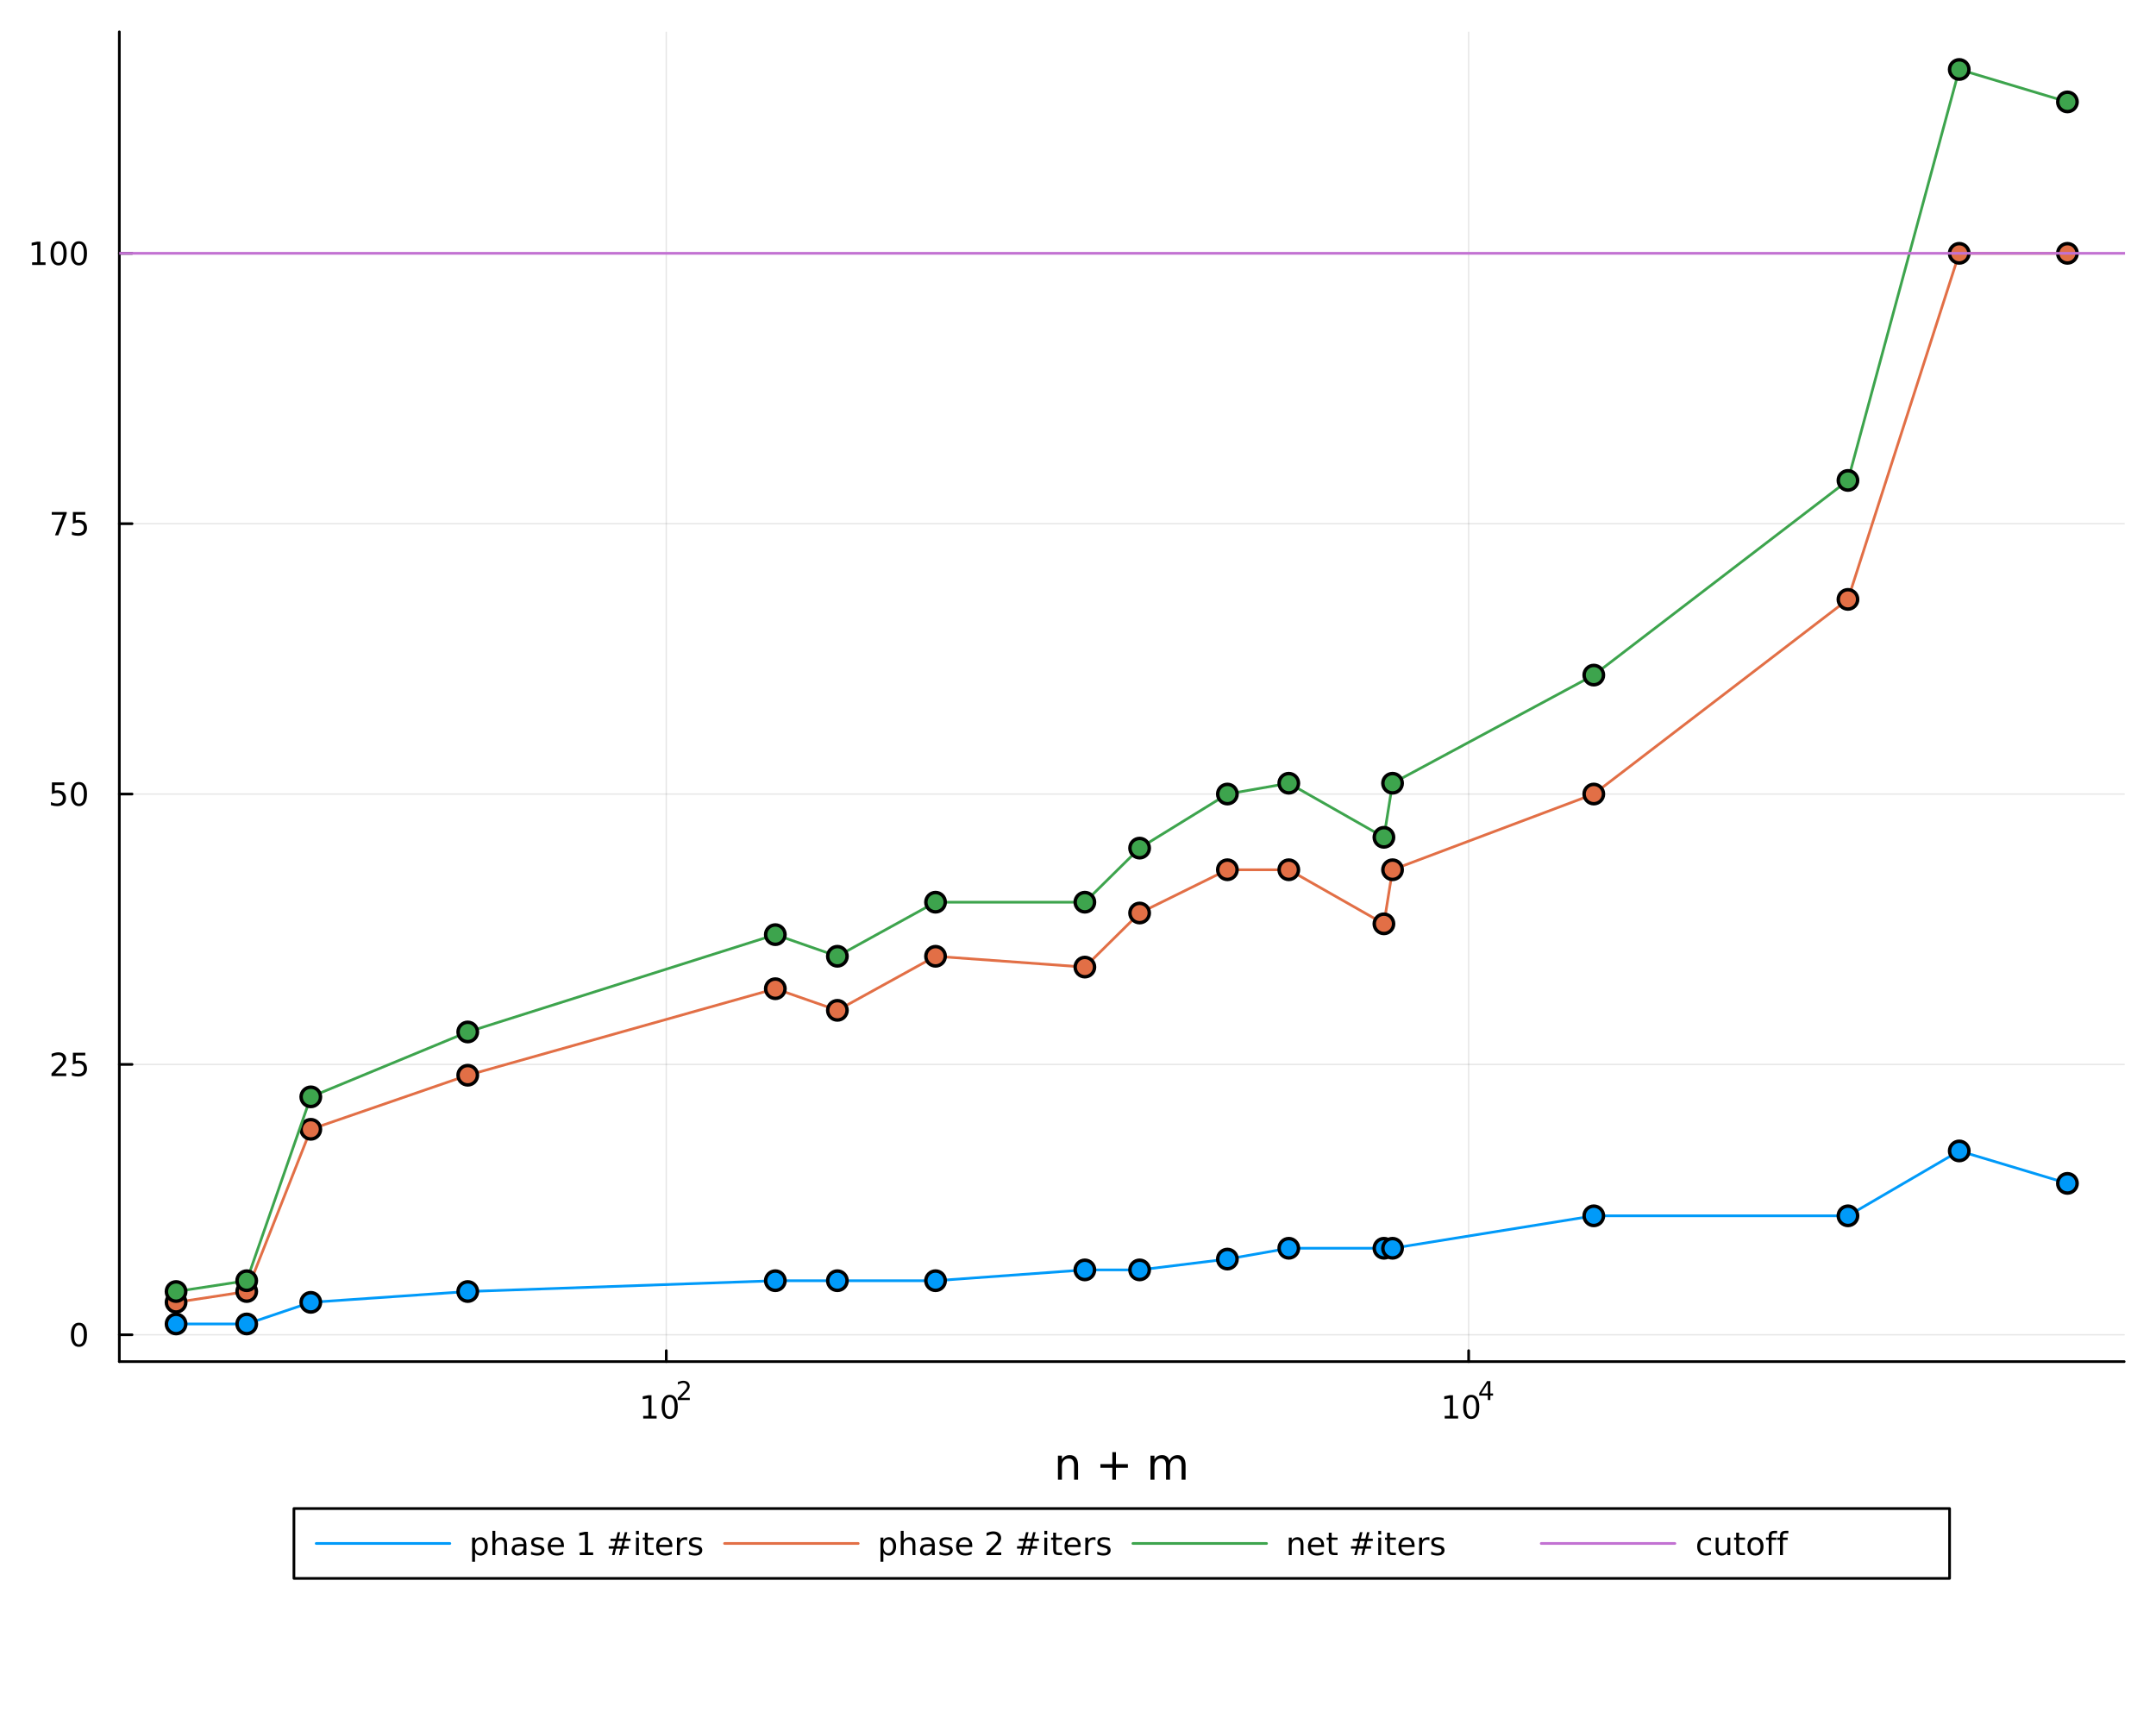 <?xml version="1.0" encoding="utf-8"?>
<svg xmlns="http://www.w3.org/2000/svg" xmlns:xlink="http://www.w3.org/1999/xlink" width="800" height="640" viewBox="0 0 3200 2560">
<rect x="0" y="0" width="3200" height="2560" fill="#333333" stroke="none"/>
<defs>
  <clipPath id="clip100">
    <rect x="0" y="0" width="3200" height="2560"/>
  </clipPath>
</defs>
<path clip-path="url(#clip100)" d="M0 2560 L3200 2560 L3200 0 L0 0  Z" fill="#ffffff" fill-rule="evenodd" fill-opacity="1"/>
<defs>
  <clipPath id="clip101">
    <rect x="640" y="0" width="2241" height="2241"/>
  </clipPath>
</defs>
<path clip-path="url(#clip100)" d="M177.121 2020.69 L3152.76 2020.69 L3152.76 47.244 L177.121 47.244  Z" fill="#ffffff" fill-rule="evenodd" fill-opacity="1"/>
<defs>
  <clipPath id="clip102">
    <rect x="177" y="47" width="2977" height="1974"/>
  </clipPath>
</defs>
<polyline clip-path="url(#clip102)" style="stroke:#000000; stroke-linecap:round; stroke-linejoin:round; stroke-width:2; stroke-opacity:0.1; fill:none" points="988.9,2020.69 988.9,47.244 "/>
<polyline clip-path="url(#clip102)" style="stroke:#000000; stroke-linecap:round; stroke-linejoin:round; stroke-width:2; stroke-opacity:0.1; fill:none" points="2179.82,2020.69 2179.82,47.244 "/>
<polyline clip-path="url(#clip100)" style="stroke:#000000; stroke-linecap:round; stroke-linejoin:round; stroke-width:4; stroke-opacity:1; fill:none" points="177.121,2020.69 3152.76,2020.69 "/>
<polyline clip-path="url(#clip100)" style="stroke:#000000; stroke-linecap:round; stroke-linejoin:round; stroke-width:4; stroke-opacity:1; fill:none" points="988.9,2020.69 988.9,2004.44 "/>
<polyline clip-path="url(#clip100)" style="stroke:#000000; stroke-linecap:round; stroke-linejoin:round; stroke-width:4; stroke-opacity:1; fill:none" points="2179.82,2020.69 2179.82,2004.44 "/>
<path clip-path="url(#clip100)" d="M954.673 2101.22 L962.312 2101.22 L962.312 2074.85 L954.002 2076.52 L954.002 2072.26 L962.266 2070.59 L966.942 2070.59 L966.942 2101.22 L974.58 2101.22 L974.58 2105.15 L954.673 2105.15 L954.673 2101.22 Z" fill="#000000" fill-rule="evenodd" fill-opacity="1" /><path clip-path="url(#clip100)" d="M994.025 2073.67 Q990.414 2073.67 988.585 2077.24 Q986.779 2080.78 986.779 2087.91 Q986.779 2095.01 988.585 2098.58 Q990.414 2102.12 994.025 2102.12 Q997.659 2102.12 999.465 2098.58 Q1001.29 2095.01 1001.29 2087.91 Q1001.29 2080.78 999.465 2077.24 Q997.659 2073.67 994.025 2073.67 M994.025 2069.97 Q999.835 2069.97 1002.89 2074.57 Q1005.97 2079.16 1005.97 2087.91 Q1005.97 2096.63 1002.89 2101.24 Q999.835 2105.82 994.025 2105.82 Q988.215 2105.82 985.136 2101.24 Q982.08 2096.63 982.08 2087.91 Q982.08 2079.16 985.136 2074.57 Q988.215 2069.97 994.025 2069.97 Z" fill="#000000" fill-rule="evenodd" fill-opacity="1" /><path clip-path="url(#clip100)" d="M1010.54 2074.55 L1023.8 2074.55 L1023.8 2077.74 L1005.97 2077.74 L1005.97 2074.55 Q1008.13 2072.31 1011.86 2068.55 Q1015.6 2064.77 1016.56 2063.67 Q1018.38 2061.62 1019.1 2060.21 Q1019.83 2058.78 1019.83 2057.41 Q1019.83 2055.17 1018.25 2053.76 Q1016.69 2052.35 1014.17 2052.35 Q1012.38 2052.35 1010.39 2052.97 Q1008.41 2053.59 1006.16 2054.85 L1006.16 2051.02 Q1008.45 2050.1 1010.45 2049.63 Q1012.44 2049.15 1014.09 2049.15 Q1018.46 2049.15 1021.05 2051.34 Q1023.65 2053.52 1023.65 2057.17 Q1023.65 2058.9 1022.99 2060.46 Q1022.35 2062 1020.64 2064.11 Q1020.17 2064.65 1017.65 2067.27 Q1015.13 2069.86 1010.54 2074.55 Z" fill="#000000" fill-rule="evenodd" fill-opacity="1" /><path clip-path="url(#clip100)" d="M2144.28 2101.22 L2151.92 2101.22 L2151.92 2074.85 L2143.61 2076.52 L2143.61 2072.26 L2151.87 2070.59 L2156.55 2070.59 L2156.55 2101.22 L2164.19 2101.22 L2164.19 2105.15 L2144.28 2105.15 L2144.28 2101.22 Z" fill="#000000" fill-rule="evenodd" fill-opacity="1" /><path clip-path="url(#clip100)" d="M2183.63 2073.67 Q2180.02 2073.67 2178.19 2077.24 Q2176.38 2080.78 2176.38 2087.91 Q2176.38 2095.01 2178.19 2098.58 Q2180.02 2102.12 2183.63 2102.12 Q2187.26 2102.12 2189.07 2098.58 Q2190.9 2095.01 2190.9 2087.91 Q2190.9 2080.78 2189.07 2077.24 Q2187.26 2073.67 2183.63 2073.67 M2183.63 2069.97 Q2189.44 2069.97 2192.5 2074.57 Q2195.57 2079.16 2195.57 2087.91 Q2195.57 2096.63 2192.5 2101.24 Q2189.44 2105.82 2183.63 2105.82 Q2177.82 2105.82 2174.74 2101.24 Q2171.69 2096.63 2171.69 2087.91 Q2171.69 2079.16 2174.74 2074.57 Q2177.82 2069.97 2183.63 2069.97 Z" fill="#000000" fill-rule="evenodd" fill-opacity="1" /><path clip-path="url(#clip100)" d="M2208.25 2052.97 L2198.66 2067.96 L2208.25 2067.96 L2208.25 2052.97 M2207.25 2049.66 L2212.03 2049.66 L2212.03 2067.96 L2216.04 2067.96 L2216.04 2071.12 L2212.03 2071.12 L2212.03 2077.74 L2208.25 2077.74 L2208.25 2071.12 L2195.57 2071.12 L2195.57 2067.45 L2207.25 2049.66 Z" fill="#000000" fill-rule="evenodd" fill-opacity="1" /><path clip-path="url(#clip100)" d="M1600.09 2174.47 L1600.09 2195.98 L1594.23 2195.98 L1594.23 2174.66 Q1594.23 2169.6 1592.26 2167.08 Q1590.28 2164.57 1586.34 2164.57 Q1581.6 2164.57 1578.86 2167.59 Q1576.12 2170.61 1576.12 2175.83 L1576.12 2195.98 L1570.23 2195.98 L1570.23 2160.33 L1576.12 2160.33 L1576.12 2165.87 Q1578.22 2162.66 1581.05 2161.07 Q1583.92 2159.47 1587.64 2159.47 Q1593.79 2159.47 1596.94 2163.29 Q1600.09 2167.08 1600.09 2174.47 Z" fill="#000000" fill-rule="evenodd" fill-opacity="1" /><path clip-path="url(#clip100)" d="M1656.33 2155.11 L1656.33 2172.84 L1674.06 2172.84 L1674.06 2178.25 L1656.33 2178.25 L1656.33 2195.98 L1650.98 2195.98 L1650.98 2178.25 L1633.25 2178.25 L1633.25 2172.84 L1650.98 2172.84 L1650.98 2155.11 L1656.33 2155.11 Z" fill="#000000" fill-rule="evenodd" fill-opacity="1" /><path clip-path="url(#clip100)" d="M1735.58 2167.18 Q1737.78 2163.23 1740.83 2161.35 Q1743.89 2159.47 1748.03 2159.47 Q1753.6 2159.47 1756.62 2163.39 Q1759.64 2167.27 1759.64 2174.47 L1759.64 2195.98 L1753.76 2195.98 L1753.76 2174.66 Q1753.76 2169.53 1751.94 2167.05 Q1750.13 2164.57 1746.4 2164.57 Q1741.85 2164.57 1739.21 2167.59 Q1736.57 2170.61 1736.57 2175.83 L1736.57 2195.98 L1730.68 2195.98 L1730.68 2174.66 Q1730.68 2169.5 1728.87 2167.05 Q1727.05 2164.57 1723.26 2164.57 Q1718.78 2164.57 1716.13 2167.62 Q1713.49 2170.65 1713.49 2175.83 L1713.49 2195.98 L1707.6 2195.98 L1707.6 2160.33 L1713.49 2160.33 L1713.49 2165.87 Q1715.5 2162.59 1718.3 2161.03 Q1721.1 2159.47 1724.95 2159.47 Q1728.83 2159.47 1731.54 2161.45 Q1734.28 2163.42 1735.58 2167.18 Z" fill="#000000" fill-rule="evenodd" fill-opacity="1" /><polyline clip-path="url(#clip102)" style="stroke:#000000; stroke-linecap:round; stroke-linejoin:round; stroke-width:2; stroke-opacity:0.1; fill:none" points="177.121,1980.89 3152.76,1980.89 "/>
<polyline clip-path="url(#clip102)" style="stroke:#000000; stroke-linecap:round; stroke-linejoin:round; stroke-width:2; stroke-opacity:0.1; fill:none" points="177.121,1579.65 3152.76,1579.65 "/>
<polyline clip-path="url(#clip102)" style="stroke:#000000; stroke-linecap:round; stroke-linejoin:round; stroke-width:2; stroke-opacity:0.1; fill:none" points="177.121,1178.41 3152.76,1178.41 "/>
<polyline clip-path="url(#clip102)" style="stroke:#000000; stroke-linecap:round; stroke-linejoin:round; stroke-width:2; stroke-opacity:0.1; fill:none" points="177.121,777.176 3152.76,777.176 "/>
<polyline clip-path="url(#clip102)" style="stroke:#000000; stroke-linecap:round; stroke-linejoin:round; stroke-width:2; stroke-opacity:0.1; fill:none" points="177.121,375.938 3152.76,375.938 "/>
<polyline clip-path="url(#clip100)" style="stroke:#000000; stroke-linecap:round; stroke-linejoin:round; stroke-width:4; stroke-opacity:1; fill:none" points="177.121,2020.69 177.121,47.244 "/>
<polyline clip-path="url(#clip100)" style="stroke:#000000; stroke-linecap:round; stroke-linejoin:round; stroke-width:4; stroke-opacity:1; fill:none" points="177.121,1980.89 196.019,1980.89 "/>
<polyline clip-path="url(#clip100)" style="stroke:#000000; stroke-linecap:round; stroke-linejoin:round; stroke-width:4; stroke-opacity:1; fill:none" points="177.121,1579.65 196.019,1579.65 "/>
<polyline clip-path="url(#clip100)" style="stroke:#000000; stroke-linecap:round; stroke-linejoin:round; stroke-width:4; stroke-opacity:1; fill:none" points="177.121,1178.41 196.019,1178.41 "/>
<polyline clip-path="url(#clip100)" style="stroke:#000000; stroke-linecap:round; stroke-linejoin:round; stroke-width:4; stroke-opacity:1; fill:none" points="177.121,777.176 196.019,777.176 "/>
<polyline clip-path="url(#clip100)" style="stroke:#000000; stroke-linecap:round; stroke-linejoin:round; stroke-width:4; stroke-opacity:1; fill:none" points="177.121,375.938 196.019,375.938 "/>
<path clip-path="url(#clip100)" d="M117.177 1966.69 Q113.566 1966.69 111.737 1970.25 Q109.932 1973.8 109.932 1980.93 Q109.932 1988.03 111.737 1991.6 Q113.566 1995.14 117.177 1995.14 Q120.811 1995.14 122.617 1991.6 Q124.445 1988.03 124.445 1980.93 Q124.445 1973.8 122.617 1970.25 Q120.811 1966.69 117.177 1966.69 M117.177 1962.99 Q122.987 1962.99 126.043 1967.59 Q129.121 1972.18 129.121 1980.93 Q129.121 1989.65 126.043 1994.26 Q122.987 1998.84 117.177 1998.84 Q111.367 1998.84 108.288 1994.26 Q105.233 1989.65 105.233 1980.93 Q105.233 1972.18 108.288 1967.59 Q111.367 1962.99 117.177 1962.99 Z" fill="#000000" fill-rule="evenodd" fill-opacity="1" /><path clip-path="url(#clip100)" d="M82.038 1593 L98.358 1593 L98.358 1596.93 L76.413 1596.93 L76.413 1593 Q79.075 1590.24 83.659 1585.61 Q88.265 1580.96 89.446 1579.62 Q91.691 1577.09 92.571 1575.36 Q93.473 1573.6 93.473 1571.91 Q93.473 1569.15 91.529 1567.42 Q89.608 1565.68 86.506 1565.68 Q84.307 1565.68 81.853 1566.45 Q79.422 1567.21 76.645 1568.76 L76.645 1564.04 Q79.469 1562.9 81.922 1562.33 Q84.376 1561.75 86.413 1561.75 Q91.784 1561.75 94.978 1564.43 Q98.172 1567.12 98.172 1571.61 Q98.172 1573.74 97.362 1575.66 Q96.575 1577.56 94.469 1580.15 Q93.89 1580.82 90.788 1584.04 Q87.686 1587.23 82.038 1593 Z" fill="#000000" fill-rule="evenodd" fill-opacity="1" /><path clip-path="url(#clip100)" d="M108.219 1562.37 L126.575 1562.37 L126.575 1566.31 L112.501 1566.31 L112.501 1574.78 Q113.52 1574.43 114.538 1574.27 Q115.557 1574.09 116.575 1574.09 Q122.362 1574.09 125.742 1577.26 Q129.121 1580.43 129.121 1585.84 Q129.121 1591.42 125.649 1594.52 Q122.177 1597.6 115.857 1597.6 Q113.682 1597.6 111.413 1597.23 Q109.168 1596.86 106.76 1596.12 L106.76 1591.42 Q108.844 1592.56 111.066 1593.11 Q113.288 1593.67 115.765 1593.67 Q119.77 1593.67 122.107 1591.56 Q124.445 1589.46 124.445 1585.84 Q124.445 1582.23 122.107 1580.13 Q119.77 1578.02 115.765 1578.02 Q113.89 1578.02 112.015 1578.44 Q110.163 1578.85 108.219 1579.73 L108.219 1562.37 Z" fill="#000000" fill-rule="evenodd" fill-opacity="1" /><path clip-path="url(#clip100)" d="M77.061 1161.13 L95.418 1161.13 L95.418 1165.07 L81.344 1165.07 L81.344 1173.54 Q82.362 1173.19 83.381 1173.03 Q84.399 1172.85 85.418 1172.85 Q91.205 1172.85 94.585 1176.02 Q97.964 1179.19 97.964 1184.61 Q97.964 1190.19 94.492 1193.29 Q91.02 1196.37 84.7 1196.37 Q82.524 1196.37 80.256 1196 Q78.01 1195.62 75.603 1194.88 L75.603 1190.19 Q77.686 1191.32 79.909 1191.87 Q82.131 1192.43 84.608 1192.43 Q88.612 1192.43 90.95 1190.32 Q93.288 1188.22 93.288 1184.61 Q93.288 1181 90.95 1178.89 Q88.612 1176.78 84.608 1176.78 Q82.733 1176.78 80.858 1177.2 Q79.006 1177.62 77.061 1178.5 L77.061 1161.13 Z" fill="#000000" fill-rule="evenodd" fill-opacity="1" /><path clip-path="url(#clip100)" d="M117.177 1164.21 Q113.566 1164.21 111.737 1167.78 Q109.932 1171.32 109.932 1178.45 Q109.932 1185.56 111.737 1189.12 Q113.566 1192.66 117.177 1192.66 Q120.811 1192.66 122.617 1189.12 Q124.445 1185.56 124.445 1178.45 Q124.445 1171.32 122.617 1167.78 Q120.811 1164.21 117.177 1164.21 M117.177 1160.51 Q122.987 1160.51 126.043 1165.12 Q129.121 1169.7 129.121 1178.45 Q129.121 1187.18 126.043 1191.78 Q122.987 1196.37 117.177 1196.37 Q111.367 1196.37 108.288 1191.78 Q105.233 1187.18 105.233 1178.45 Q105.233 1169.7 108.288 1165.12 Q111.367 1160.51 117.177 1160.51 Z" fill="#000000" fill-rule="evenodd" fill-opacity="1" /><path clip-path="url(#clip100)" d="M76.83 759.896 L99.052 759.896 L99.052 761.887 L86.506 794.456 L81.622 794.456 L93.427 763.831 L76.83 763.831 L76.83 759.896 Z" fill="#000000" fill-rule="evenodd" fill-opacity="1" /><path clip-path="url(#clip100)" d="M108.219 759.896 L126.575 759.896 L126.575 763.831 L112.501 763.831 L112.501 772.304 Q113.52 771.956 114.538 771.794 Q115.557 771.609 116.575 771.609 Q122.362 771.609 125.742 774.78 Q129.121 777.952 129.121 783.368 Q129.121 788.947 125.649 792.049 Q122.177 795.128 115.857 795.128 Q113.682 795.128 111.413 794.757 Q109.168 794.387 106.76 793.646 L106.76 788.947 Q108.844 790.081 111.066 790.637 Q113.288 791.192 115.765 791.192 Q119.77 791.192 122.107 789.086 Q124.445 786.98 124.445 783.368 Q124.445 779.757 122.107 777.651 Q119.77 775.544 115.765 775.544 Q113.89 775.544 112.015 775.961 Q110.163 776.378 108.219 777.257 L108.219 759.896 Z" fill="#000000" fill-rule="evenodd" fill-opacity="1" /><path clip-path="url(#clip100)" d="M47.663 389.283 L55.302 389.283 L55.302 362.918 L46.992 364.584 L46.992 360.325 L55.256 358.658 L59.932 358.658 L59.932 389.283 L67.571 389.283 L67.571 393.218 L47.663 393.218 L47.663 389.283 Z" fill="#000000" fill-rule="evenodd" fill-opacity="1" /><path clip-path="url(#clip100)" d="M87.015 361.737 Q83.404 361.737 81.575 365.302 Q79.77 368.843 79.77 375.973 Q79.77 383.079 81.575 386.644 Q83.404 390.186 87.015 390.186 Q90.649 390.186 92.455 386.644 Q94.284 383.079 94.284 375.973 Q94.284 368.843 92.455 365.302 Q90.649 361.737 87.015 361.737 M87.015 358.033 Q92.825 358.033 95.881 362.64 Q98.959 367.223 98.959 375.973 Q98.959 384.7 95.881 389.306 Q92.825 393.89 87.015 393.89 Q81.205 393.89 78.126 389.306 Q75.071 384.7 75.071 375.973 Q75.071 367.223 78.126 362.64 Q81.205 358.033 87.015 358.033 Z" fill="#000000" fill-rule="evenodd" fill-opacity="1" /><path clip-path="url(#clip100)" d="M117.177 361.737 Q113.566 361.737 111.737 365.302 Q109.932 368.843 109.932 375.973 Q109.932 383.079 111.737 386.644 Q113.566 390.186 117.177 390.186 Q120.811 390.186 122.617 386.644 Q124.445 383.079 124.445 375.973 Q124.445 368.843 122.617 365.302 Q120.811 361.737 117.177 361.737 M117.177 358.033 Q122.987 358.033 126.043 362.64 Q129.121 367.223 129.121 375.973 Q129.121 384.7 126.043 389.306 Q122.987 393.89 117.177 393.89 Q111.367 393.89 108.288 389.306 Q105.233 384.7 105.233 375.973 Q105.233 367.223 108.288 362.64 Q111.367 358.033 117.177 358.033 Z" fill="#000000" fill-rule="evenodd" fill-opacity="1" /><polyline clip-path="url(#clip102)" style="stroke:#009af9; stroke-linecap:round; stroke-linejoin:round; stroke-width:4; stroke-opacity:1; fill:none" points="261.337,1964.84 366.193,1964.84 461.288,1932.74 694.237,1916.69 1150.77,1900.64 1242.87,1900.64 1388.56,1900.64 1610.18,1884.59 1691.45,1884.59 1821.73,1868.54 1912.87,1852.49 2054.06,1852.49 2066.86,1852.49 2365.56,1804.35 2742.79,1804.35 2907.97,1708.05 3068.54,1756.2 "/>
<circle clip-path="url(#clip102)" cx="261.337" cy="1964.84" r="14.4" fill="#009af9" fill-rule="evenodd" fill-opacity="1" stroke="#000000" stroke-opacity="1" stroke-width="5.12"/>
<circle clip-path="url(#clip102)" cx="366.193" cy="1964.84" r="14.4" fill="#009af9" fill-rule="evenodd" fill-opacity="1" stroke="#000000" stroke-opacity="1" stroke-width="5.12"/>
<circle clip-path="url(#clip102)" cx="461.288" cy="1932.74" r="14.4" fill="#009af9" fill-rule="evenodd" fill-opacity="1" stroke="#000000" stroke-opacity="1" stroke-width="5.12"/>
<circle clip-path="url(#clip102)" cx="694.237" cy="1916.69" r="14.4" fill="#009af9" fill-rule="evenodd" fill-opacity="1" stroke="#000000" stroke-opacity="1" stroke-width="5.12"/>
<circle clip-path="url(#clip102)" cx="1150.77" cy="1900.64" r="14.4" fill="#009af9" fill-rule="evenodd" fill-opacity="1" stroke="#000000" stroke-opacity="1" stroke-width="5.12"/>
<circle clip-path="url(#clip102)" cx="1242.87" cy="1900.64" r="14.4" fill="#009af9" fill-rule="evenodd" fill-opacity="1" stroke="#000000" stroke-opacity="1" stroke-width="5.12"/>
<circle clip-path="url(#clip102)" cx="1388.56" cy="1900.64" r="14.4" fill="#009af9" fill-rule="evenodd" fill-opacity="1" stroke="#000000" stroke-opacity="1" stroke-width="5.12"/>
<circle clip-path="url(#clip102)" cx="1610.18" cy="1884.59" r="14.4" fill="#009af9" fill-rule="evenodd" fill-opacity="1" stroke="#000000" stroke-opacity="1" stroke-width="5.12"/>
<circle clip-path="url(#clip102)" cx="1691.45" cy="1884.59" r="14.4" fill="#009af9" fill-rule="evenodd" fill-opacity="1" stroke="#000000" stroke-opacity="1" stroke-width="5.12"/>
<circle clip-path="url(#clip102)" cx="1821.73" cy="1868.54" r="14.4" fill="#009af9" fill-rule="evenodd" fill-opacity="1" stroke="#000000" stroke-opacity="1" stroke-width="5.12"/>
<circle clip-path="url(#clip102)" cx="1912.87" cy="1852.49" r="14.4" fill="#009af9" fill-rule="evenodd" fill-opacity="1" stroke="#000000" stroke-opacity="1" stroke-width="5.12"/>
<circle clip-path="url(#clip102)" cx="2054.06" cy="1852.49" r="14.4" fill="#009af9" fill-rule="evenodd" fill-opacity="1" stroke="#000000" stroke-opacity="1" stroke-width="5.12"/>
<circle clip-path="url(#clip102)" cx="2066.86" cy="1852.49" r="14.4" fill="#009af9" fill-rule="evenodd" fill-opacity="1" stroke="#000000" stroke-opacity="1" stroke-width="5.12"/>
<circle clip-path="url(#clip102)" cx="2365.56" cy="1804.35" r="14.4" fill="#009af9" fill-rule="evenodd" fill-opacity="1" stroke="#000000" stroke-opacity="1" stroke-width="5.12"/>
<circle clip-path="url(#clip102)" cx="2742.79" cy="1804.35" r="14.4" fill="#009af9" fill-rule="evenodd" fill-opacity="1" stroke="#000000" stroke-opacity="1" stroke-width="5.12"/>
<circle clip-path="url(#clip102)" cx="2907.97" cy="1708.05" r="14.4" fill="#009af9" fill-rule="evenodd" fill-opacity="1" stroke="#000000" stroke-opacity="1" stroke-width="5.12"/>
<circle clip-path="url(#clip102)" cx="3068.54" cy="1756.2" r="14.4" fill="#009af9" fill-rule="evenodd" fill-opacity="1" stroke="#000000" stroke-opacity="1" stroke-width="5.12"/>
<polyline clip-path="url(#clip102)" style="stroke:#e26f46; stroke-linecap:round; stroke-linejoin:round; stroke-width:4; stroke-opacity:1; fill:none" points="261.337,1932.74 366.193,1916.69 461.288,1675.95 694.237,1595.7 1150.77,1467.31 1242.87,1499.4 1388.56,1419.16 1610.18,1435.21 1691.45,1354.96 1821.73,1290.76 1912.87,1290.76 2054.06,1371.01 2066.86,1290.76 2365.56,1178.41 2742.79,889.523 2907.97,375.938 3068.54,375.938 "/>
<circle clip-path="url(#clip102)" cx="261.337" cy="1932.74" r="14.4" fill="#e26f46" fill-rule="evenodd" fill-opacity="1" stroke="#000000" stroke-opacity="1" stroke-width="5.12"/>
<circle clip-path="url(#clip102)" cx="366.193" cy="1916.69" r="14.4" fill="#e26f46" fill-rule="evenodd" fill-opacity="1" stroke="#000000" stroke-opacity="1" stroke-width="5.12"/>
<circle clip-path="url(#clip102)" cx="461.288" cy="1675.95" r="14.4" fill="#e26f46" fill-rule="evenodd" fill-opacity="1" stroke="#000000" stroke-opacity="1" stroke-width="5.12"/>
<circle clip-path="url(#clip102)" cx="694.237" cy="1595.7" r="14.4" fill="#e26f46" fill-rule="evenodd" fill-opacity="1" stroke="#000000" stroke-opacity="1" stroke-width="5.12"/>
<circle clip-path="url(#clip102)" cx="1150.77" cy="1467.31" r="14.4" fill="#e26f46" fill-rule="evenodd" fill-opacity="1" stroke="#000000" stroke-opacity="1" stroke-width="5.12"/>
<circle clip-path="url(#clip102)" cx="1242.87" cy="1499.4" r="14.4" fill="#e26f46" fill-rule="evenodd" fill-opacity="1" stroke="#000000" stroke-opacity="1" stroke-width="5.12"/>
<circle clip-path="url(#clip102)" cx="1388.56" cy="1419.16" r="14.4" fill="#e26f46" fill-rule="evenodd" fill-opacity="1" stroke="#000000" stroke-opacity="1" stroke-width="5.12"/>
<circle clip-path="url(#clip102)" cx="1610.18" cy="1435.21" r="14.4" fill="#e26f46" fill-rule="evenodd" fill-opacity="1" stroke="#000000" stroke-opacity="1" stroke-width="5.12"/>
<circle clip-path="url(#clip102)" cx="1691.45" cy="1354.96" r="14.4" fill="#e26f46" fill-rule="evenodd" fill-opacity="1" stroke="#000000" stroke-opacity="1" stroke-width="5.12"/>
<circle clip-path="url(#clip102)" cx="1821.73" cy="1290.76" r="14.4" fill="#e26f46" fill-rule="evenodd" fill-opacity="1" stroke="#000000" stroke-opacity="1" stroke-width="5.12"/>
<circle clip-path="url(#clip102)" cx="1912.87" cy="1290.76" r="14.4" fill="#e26f46" fill-rule="evenodd" fill-opacity="1" stroke="#000000" stroke-opacity="1" stroke-width="5.12"/>
<circle clip-path="url(#clip102)" cx="2054.06" cy="1371.01" r="14.4" fill="#e26f46" fill-rule="evenodd" fill-opacity="1" stroke="#000000" stroke-opacity="1" stroke-width="5.12"/>
<circle clip-path="url(#clip102)" cx="2066.86" cy="1290.76" r="14.4" fill="#e26f46" fill-rule="evenodd" fill-opacity="1" stroke="#000000" stroke-opacity="1" stroke-width="5.12"/>
<circle clip-path="url(#clip102)" cx="2365.56" cy="1178.41" r="14.4" fill="#e26f46" fill-rule="evenodd" fill-opacity="1" stroke="#000000" stroke-opacity="1" stroke-width="5.12"/>
<circle clip-path="url(#clip102)" cx="2742.79" cy="889.523" r="14.4" fill="#e26f46" fill-rule="evenodd" fill-opacity="1" stroke="#000000" stroke-opacity="1" stroke-width="5.12"/>
<circle clip-path="url(#clip102)" cx="2907.97" cy="375.938" r="14.4" fill="#e26f46" fill-rule="evenodd" fill-opacity="1" stroke="#000000" stroke-opacity="1" stroke-width="5.12"/>
<circle clip-path="url(#clip102)" cx="3068.54" cy="375.938" r="14.4" fill="#e26f46" fill-rule="evenodd" fill-opacity="1" stroke="#000000" stroke-opacity="1" stroke-width="5.12"/>
<polyline clip-path="url(#clip102)" style="stroke:#3da44d; stroke-linecap:round; stroke-linejoin:round; stroke-width:4; stroke-opacity:1; fill:none" points="261.337,1916.69 366.193,1900.64 461.288,1627.8 694.237,1531.5 1150.77,1387.06 1242.87,1419.16 1388.56,1338.91 1610.18,1338.91 1691.45,1258.66 1821.73,1178.41 1912.87,1162.36 2054.06,1242.61 2066.86,1162.36 2365.56,1001.87 2742.79,712.978 2907.97,103.096 3068.54,151.245 "/>
<circle clip-path="url(#clip102)" cx="261.337" cy="1916.69" r="14.4" fill="#3da44d" fill-rule="evenodd" fill-opacity="1" stroke="#000000" stroke-opacity="1" stroke-width="5.12"/>
<circle clip-path="url(#clip102)" cx="366.193" cy="1900.64" r="14.4" fill="#3da44d" fill-rule="evenodd" fill-opacity="1" stroke="#000000" stroke-opacity="1" stroke-width="5.12"/>
<circle clip-path="url(#clip102)" cx="461.288" cy="1627.8" r="14.4" fill="#3da44d" fill-rule="evenodd" fill-opacity="1" stroke="#000000" stroke-opacity="1" stroke-width="5.12"/>
<circle clip-path="url(#clip102)" cx="694.237" cy="1531.5" r="14.4" fill="#3da44d" fill-rule="evenodd" fill-opacity="1" stroke="#000000" stroke-opacity="1" stroke-width="5.12"/>
<circle clip-path="url(#clip102)" cx="1150.77" cy="1387.06" r="14.4" fill="#3da44d" fill-rule="evenodd" fill-opacity="1" stroke="#000000" stroke-opacity="1" stroke-width="5.12"/>
<circle clip-path="url(#clip102)" cx="1242.87" cy="1419.16" r="14.4" fill="#3da44d" fill-rule="evenodd" fill-opacity="1" stroke="#000000" stroke-opacity="1" stroke-width="5.12"/>
<circle clip-path="url(#clip102)" cx="1388.56" cy="1338.91" r="14.4" fill="#3da44d" fill-rule="evenodd" fill-opacity="1" stroke="#000000" stroke-opacity="1" stroke-width="5.12"/>
<circle clip-path="url(#clip102)" cx="1610.18" cy="1338.91" r="14.4" fill="#3da44d" fill-rule="evenodd" fill-opacity="1" stroke="#000000" stroke-opacity="1" stroke-width="5.12"/>
<circle clip-path="url(#clip102)" cx="1691.45" cy="1258.66" r="14.4" fill="#3da44d" fill-rule="evenodd" fill-opacity="1" stroke="#000000" stroke-opacity="1" stroke-width="5.12"/>
<circle clip-path="url(#clip102)" cx="1821.73" cy="1178.41" r="14.4" fill="#3da44d" fill-rule="evenodd" fill-opacity="1" stroke="#000000" stroke-opacity="1" stroke-width="5.12"/>
<circle clip-path="url(#clip102)" cx="1912.87" cy="1162.36" r="14.4" fill="#3da44d" fill-rule="evenodd" fill-opacity="1" stroke="#000000" stroke-opacity="1" stroke-width="5.12"/>
<circle clip-path="url(#clip102)" cx="2054.06" cy="1242.61" r="14.4" fill="#3da44d" fill-rule="evenodd" fill-opacity="1" stroke="#000000" stroke-opacity="1" stroke-width="5.12"/>
<circle clip-path="url(#clip102)" cx="2066.86" cy="1162.36" r="14.4" fill="#3da44d" fill-rule="evenodd" fill-opacity="1" stroke="#000000" stroke-opacity="1" stroke-width="5.12"/>
<circle clip-path="url(#clip102)" cx="2365.56" cy="1001.87" r="14.4" fill="#3da44d" fill-rule="evenodd" fill-opacity="1" stroke="#000000" stroke-opacity="1" stroke-width="5.12"/>
<circle clip-path="url(#clip102)" cx="2742.79" cy="712.978" r="14.4" fill="#3da44d" fill-rule="evenodd" fill-opacity="1" stroke="#000000" stroke-opacity="1" stroke-width="5.12"/>
<circle clip-path="url(#clip102)" cx="2907.97" cy="103.096" r="14.4" fill="#3da44d" fill-rule="evenodd" fill-opacity="1" stroke="#000000" stroke-opacity="1" stroke-width="5.12"/>
<circle clip-path="url(#clip102)" cx="3068.54" cy="151.245" r="14.4" fill="#3da44d" fill-rule="evenodd" fill-opacity="1" stroke="#000000" stroke-opacity="1" stroke-width="5.12"/>
<polyline clip-path="url(#clip102)" style="stroke:#c271d2; stroke-linecap:round; stroke-linejoin:round; stroke-width:4; stroke-opacity:1; fill:none" points="-2798.51,375.938 6128.39,375.938 "/>
<path clip-path="url(#clip100)" d="M436.261 2342.42 L2893.62 2342.42 L2893.62 2238.74 L436.261 2238.74  Z" fill="#ffffff" fill-rule="evenodd" fill-opacity="1"/>
<polyline clip-path="url(#clip100)" style="stroke:#000000; stroke-linecap:round; stroke-linejoin:round; stroke-width:4; stroke-opacity:1; fill:none" points="436.261,2342.42 2893.62,2342.42 2893.62,2238.74 436.261,2238.74 436.261,2342.42 "/>
<polyline clip-path="url(#clip100)" style="stroke:#009af9; stroke-linecap:round; stroke-linejoin:round; stroke-width:4; stroke-opacity:1; fill:none" points="469.324,2290.58 667.699,2290.58 "/>
<path clip-path="url(#clip100)" d="M705.044 2303.98 L705.044 2317.73 L700.762 2317.73 L700.762 2281.94 L705.044 2281.94 L705.044 2285.87 Q706.387 2283.56 708.424 2282.45 Q710.484 2281.31 713.331 2281.31 Q718.054 2281.31 720.993 2285.06 Q723.956 2288.81 723.956 2294.92 Q723.956 2301.04 720.993 2304.79 Q718.054 2308.54 713.331 2308.54 Q710.484 2308.54 708.424 2307.42 Q706.387 2306.29 705.044 2303.98 M719.535 2294.92 Q719.535 2290.23 717.591 2287.56 Q715.669 2284.88 712.29 2284.88 Q708.91 2284.88 706.966 2287.56 Q705.044 2290.23 705.044 2294.92 Q705.044 2299.62 706.966 2302.31 Q708.91 2304.97 712.29 2304.97 Q715.669 2304.97 717.591 2302.31 Q719.535 2299.62 719.535 2294.92 Z" fill="#000000" fill-rule="evenodd" fill-opacity="1" /><path clip-path="url(#clip100)" d="M752.567 2292.22 L752.567 2307.86 L748.308 2307.86 L748.308 2292.35 Q748.308 2288.67 746.873 2286.85 Q745.438 2285.02 742.567 2285.02 Q739.118 2285.02 737.128 2287.22 Q735.137 2289.42 735.137 2293.21 L735.137 2307.86 L730.854 2307.86 L730.854 2271.85 L735.137 2271.85 L735.137 2285.97 Q736.665 2283.63 738.725 2282.47 Q740.808 2281.31 743.516 2281.31 Q747.984 2281.31 750.276 2284.09 Q752.567 2286.85 752.567 2292.22 Z" fill="#000000" fill-rule="evenodd" fill-opacity="1" /><path clip-path="url(#clip100)" d="M772.845 2294.83 Q767.683 2294.83 765.692 2296.01 Q763.701 2297.19 763.701 2300.04 Q763.701 2302.31 765.183 2303.65 Q766.688 2304.97 769.257 2304.97 Q772.799 2304.97 774.928 2302.47 Q777.081 2299.95 777.081 2295.78 L777.081 2294.83 L772.845 2294.83 M781.34 2293.07 L781.34 2307.86 L777.081 2307.86 L777.081 2303.93 Q775.623 2306.29 773.447 2307.42 Q771.271 2308.54 768.123 2308.54 Q764.141 2308.54 761.78 2306.31 Q759.442 2304.07 759.442 2300.32 Q759.442 2295.94 762.359 2293.72 Q765.299 2291.5 771.109 2291.5 L777.081 2291.5 L777.081 2291.08 Q777.081 2288.14 775.137 2286.54 Q773.215 2284.92 769.72 2284.92 Q767.498 2284.92 765.391 2285.46 Q763.285 2285.99 761.34 2287.05 L761.34 2283.12 Q763.678 2282.22 765.877 2281.78 Q768.076 2281.31 770.16 2281.31 Q775.785 2281.31 778.562 2284.23 Q781.34 2287.15 781.34 2293.07 Z" fill="#000000" fill-rule="evenodd" fill-opacity="1" /><path clip-path="url(#clip100)" d="M806.641 2282.7 L806.641 2286.73 Q804.835 2285.8 802.891 2285.34 Q800.947 2284.88 798.863 2284.88 Q795.692 2284.88 794.095 2285.85 Q792.521 2286.82 792.521 2288.77 Q792.521 2290.25 793.655 2291.1 Q794.789 2291.94 798.215 2292.7 L799.673 2293.03 Q804.21 2294 806.109 2295.78 Q808.03 2297.54 808.03 2300.71 Q808.03 2304.32 805.16 2306.43 Q802.312 2308.54 797.312 2308.54 Q795.229 2308.54 792.961 2308.12 Q790.715 2307.73 788.215 2306.91 L788.215 2302.52 Q790.576 2303.74 792.868 2304.37 Q795.16 2304.97 797.405 2304.97 Q800.414 2304.97 802.035 2303.95 Q803.655 2302.91 803.655 2301.04 Q803.655 2299.3 802.474 2298.37 Q801.317 2297.45 797.359 2296.59 L795.877 2296.24 Q791.919 2295.41 790.16 2293.7 Q788.4 2291.96 788.4 2288.95 Q788.4 2285.29 790.993 2283.3 Q793.586 2281.31 798.354 2281.31 Q800.715 2281.31 802.798 2281.66 Q804.882 2282.01 806.641 2282.7 Z" fill="#000000" fill-rule="evenodd" fill-opacity="1" /><path clip-path="url(#clip100)" d="M836.988 2293.84 L836.988 2295.92 L817.405 2295.92 Q817.683 2300.32 820.044 2302.63 Q822.428 2304.92 826.664 2304.92 Q829.118 2304.92 831.409 2304.32 Q833.724 2303.72 835.993 2302.52 L835.993 2306.54 Q833.701 2307.52 831.294 2308.03 Q828.886 2308.54 826.409 2308.54 Q820.206 2308.54 816.572 2304.92 Q812.96 2301.31 812.96 2295.16 Q812.96 2288.79 816.386 2285.06 Q819.835 2281.31 825.669 2281.31 Q830.9 2281.31 833.933 2284.69 Q836.988 2288.05 836.988 2293.84 M832.729 2292.59 Q832.683 2289.09 830.761 2287.01 Q828.863 2284.92 825.715 2284.92 Q822.15 2284.92 819.997 2286.94 Q817.868 2288.95 817.544 2292.61 L832.729 2292.59 Z" fill="#000000" fill-rule="evenodd" fill-opacity="1" /><path clip-path="url(#clip100)" d="M860.46 2303.93 L868.099 2303.93 L868.099 2277.56 L859.789 2279.23 L859.789 2274.97 L868.053 2273.3 L872.729 2273.3 L872.729 2303.93 L880.367 2303.93 L880.367 2307.86 L860.46 2307.86 L860.46 2303.93 Z" fill="#000000" fill-rule="evenodd" fill-opacity="1" /><path clip-path="url(#clip100)" d="M924.048 2287.01 L917.312 2287.01 L915.367 2294.74 L922.15 2294.74 L924.048 2287.01 M920.576 2273.84 L918.168 2283.44 L924.927 2283.44 L927.358 2273.84 L931.062 2273.84 L928.677 2283.44 L935.9 2283.44 L935.9 2287.01 L927.775 2287.01 L925.877 2294.74 L933.238 2294.74 L933.238 2298.28 L924.974 2298.28 L922.566 2307.86 L918.863 2307.86 L921.247 2298.28 L914.465 2298.28 L912.08 2307.86 L908.353 2307.86 L910.761 2298.28 L903.469 2298.28 L903.469 2294.74 L911.617 2294.74 L913.562 2287.01 L906.108 2287.01 L906.108 2283.44 L914.465 2283.44 L916.826 2273.84 L920.576 2273.84 Z" fill="#000000" fill-rule="evenodd" fill-opacity="1" /><path clip-path="url(#clip100)" d="M944.001 2281.94 L948.261 2281.94 L948.261 2307.86 L944.001 2307.86 L944.001 2281.94 M944.001 2271.85 L948.261 2271.85 L948.261 2277.24 L944.001 2277.24 L944.001 2271.85 Z" fill="#000000" fill-rule="evenodd" fill-opacity="1" /><path clip-path="url(#clip100)" d="M961.386 2274.58 L961.386 2281.94 L970.159 2281.94 L970.159 2285.25 L961.386 2285.25 L961.386 2299.32 Q961.386 2302.49 962.242 2303.4 Q963.122 2304.3 965.784 2304.3 L970.159 2304.3 L970.159 2307.86 L965.784 2307.86 Q960.853 2307.86 958.978 2306.04 Q957.103 2304.18 957.103 2299.32 L957.103 2285.25 L953.978 2285.25 L953.978 2281.94 L957.103 2281.94 L957.103 2274.58 L961.386 2274.58 Z" fill="#000000" fill-rule="evenodd" fill-opacity="1" /><path clip-path="url(#clip100)" d="M997.936 2293.84 L997.936 2295.92 L978.353 2295.92 Q978.631 2300.32 980.992 2302.63 Q983.376 2304.92 987.612 2304.92 Q990.066 2304.92 992.358 2304.32 Q994.672 2303.72 996.941 2302.52 L996.941 2306.54 Q994.649 2307.52 992.242 2308.03 Q989.834 2308.54 987.358 2308.54 Q981.154 2308.54 977.52 2304.92 Q973.909 2301.31 973.909 2295.16 Q973.909 2288.79 977.335 2285.06 Q980.784 2281.31 986.617 2281.31 Q991.848 2281.31 994.881 2284.69 Q997.936 2288.05 997.936 2293.84 M993.677 2292.59 Q993.631 2289.09 991.709 2287.01 Q989.811 2284.92 986.663 2284.92 Q983.098 2284.92 980.946 2286.94 Q978.816 2288.95 978.492 2292.61 L993.677 2292.59 Z" fill="#000000" fill-rule="evenodd" fill-opacity="1" /><path clip-path="url(#clip100)" d="M1019.95 2285.92 Q1019.23 2285.5 1018.38 2285.32 Q1017.54 2285.11 1016.52 2285.11 Q1012.91 2285.11 1010.97 2287.47 Q1009.05 2289.81 1009.05 2294.21 L1009.05 2307.86 L1004.76 2307.86 L1004.76 2281.94 L1009.05 2281.94 L1009.05 2285.97 Q1010.39 2283.6 1012.54 2282.47 Q1014.7 2281.31 1017.77 2281.31 Q1018.21 2281.31 1018.75 2281.38 Q1019.28 2281.43 1019.93 2281.54 L1019.95 2285.92 Z" fill="#000000" fill-rule="evenodd" fill-opacity="1" /><path clip-path="url(#clip100)" d="M1040.95 2282.7 L1040.95 2286.73 Q1039.14 2285.8 1037.2 2285.34 Q1035.25 2284.88 1033.17 2284.88 Q1030 2284.88 1028.4 2285.85 Q1026.83 2286.82 1026.83 2288.77 Q1026.83 2290.25 1027.96 2291.1 Q1029.09 2291.94 1032.52 2292.7 L1033.98 2293.03 Q1038.51 2294 1040.41 2295.78 Q1042.33 2297.54 1042.33 2300.71 Q1042.33 2304.32 1039.46 2306.43 Q1036.62 2308.54 1031.62 2308.54 Q1029.53 2308.54 1027.26 2308.12 Q1025.02 2307.73 1022.52 2306.91 L1022.52 2302.52 Q1024.88 2303.74 1027.17 2304.37 Q1029.46 2304.97 1031.71 2304.97 Q1034.72 2304.97 1036.34 2303.95 Q1037.96 2302.91 1037.96 2301.04 Q1037.96 2299.3 1036.78 2298.37 Q1035.62 2297.45 1031.66 2296.59 L1030.18 2296.24 Q1026.22 2295.41 1024.46 2293.7 Q1022.7 2291.96 1022.7 2288.95 Q1022.7 2285.29 1025.3 2283.3 Q1027.89 2281.31 1032.66 2281.31 Q1035.02 2281.31 1037.1 2281.66 Q1039.19 2282.01 1040.95 2282.7 Z" fill="#000000" fill-rule="evenodd" fill-opacity="1" /><polyline clip-path="url(#clip100)" style="stroke:#e26f46; stroke-linecap:round; stroke-linejoin:round; stroke-width:4; stroke-opacity:1; fill:none" points="1075.4,2290.58 1273.77,2290.58 "/>
<path clip-path="url(#clip100)" d="M1311.12 2303.98 L1311.12 2317.73 L1306.84 2317.73 L1306.84 2281.94 L1311.12 2281.94 L1311.12 2285.87 Q1312.46 2283.56 1314.5 2282.45 Q1316.56 2281.31 1319.4 2281.31 Q1324.13 2281.31 1327.07 2285.06 Q1330.03 2288.81 1330.03 2294.92 Q1330.03 2301.04 1327.07 2304.79 Q1324.13 2308.54 1319.4 2308.54 Q1316.56 2308.54 1314.5 2307.42 Q1312.46 2306.29 1311.12 2303.98 M1325.61 2294.92 Q1325.61 2290.23 1323.66 2287.56 Q1321.74 2284.88 1318.36 2284.88 Q1314.98 2284.88 1313.04 2287.56 Q1311.12 2290.23 1311.12 2294.92 Q1311.12 2299.62 1313.04 2302.31 Q1314.98 2304.97 1318.36 2304.97 Q1321.74 2304.97 1323.66 2302.31 Q1325.61 2299.62 1325.61 2294.92 Z" fill="#000000" fill-rule="evenodd" fill-opacity="1" /><path clip-path="url(#clip100)" d="M1358.64 2292.22 L1358.64 2307.86 L1354.38 2307.86 L1354.38 2292.35 Q1354.38 2288.67 1352.95 2286.85 Q1351.51 2285.02 1348.64 2285.02 Q1345.19 2285.02 1343.2 2287.22 Q1341.21 2289.42 1341.21 2293.21 L1341.21 2307.86 L1336.93 2307.86 L1336.93 2271.85 L1341.21 2271.85 L1341.21 2285.97 Q1342.74 2283.63 1344.8 2282.47 Q1346.88 2281.31 1349.59 2281.31 Q1354.06 2281.31 1356.35 2284.09 Q1358.64 2286.85 1358.64 2292.22 Z" fill="#000000" fill-rule="evenodd" fill-opacity="1" /><path clip-path="url(#clip100)" d="M1378.92 2294.83 Q1373.76 2294.83 1371.77 2296.01 Q1369.77 2297.19 1369.77 2300.04 Q1369.77 2302.31 1371.26 2303.65 Q1372.76 2304.97 1375.33 2304.97 Q1378.87 2304.97 1381 2302.47 Q1383.15 2299.95 1383.15 2295.78 L1383.15 2294.83 L1378.92 2294.83 M1387.41 2293.07 L1387.41 2307.86 L1383.15 2307.86 L1383.15 2303.93 Q1381.7 2306.29 1379.52 2307.42 Q1377.34 2308.54 1374.2 2308.54 Q1370.21 2308.54 1367.85 2306.31 Q1365.52 2304.07 1365.52 2300.32 Q1365.52 2295.94 1368.43 2293.72 Q1371.37 2291.5 1377.18 2291.5 L1383.15 2291.5 L1383.15 2291.08 Q1383.15 2288.14 1381.21 2286.54 Q1379.29 2284.92 1375.79 2284.92 Q1373.57 2284.92 1371.46 2285.46 Q1369.36 2285.99 1367.41 2287.05 L1367.41 2283.12 Q1369.75 2282.22 1371.95 2281.78 Q1374.15 2281.31 1376.23 2281.31 Q1381.86 2281.31 1384.64 2284.23 Q1387.41 2287.15 1387.41 2293.07 Z" fill="#000000" fill-rule="evenodd" fill-opacity="1" /><path clip-path="url(#clip100)" d="M1412.71 2282.7 L1412.71 2286.73 Q1410.91 2285.8 1408.96 2285.34 Q1407.02 2284.88 1404.94 2284.88 Q1401.77 2284.88 1400.17 2285.85 Q1398.59 2286.82 1398.59 2288.77 Q1398.59 2290.25 1399.73 2291.1 Q1400.86 2291.94 1404.29 2292.7 L1405.75 2293.03 Q1410.28 2294 1412.18 2295.78 Q1414.1 2297.54 1414.1 2300.71 Q1414.1 2304.32 1411.23 2306.43 Q1408.39 2308.54 1403.39 2308.54 Q1401.3 2308.54 1399.03 2308.12 Q1396.79 2307.73 1394.29 2306.91 L1394.29 2302.52 Q1396.65 2303.74 1398.94 2304.37 Q1401.23 2304.97 1403.48 2304.97 Q1406.49 2304.97 1408.11 2303.95 Q1409.73 2302.91 1409.73 2301.04 Q1409.73 2299.3 1408.55 2298.37 Q1407.39 2297.45 1403.43 2296.59 L1401.95 2296.24 Q1397.99 2295.41 1396.23 2293.7 Q1394.47 2291.96 1394.47 2288.95 Q1394.47 2285.29 1397.07 2283.3 Q1399.66 2281.31 1404.43 2281.31 Q1406.79 2281.31 1408.87 2281.66 Q1410.95 2282.01 1412.71 2282.7 Z" fill="#000000" fill-rule="evenodd" fill-opacity="1" /><path clip-path="url(#clip100)" d="M1443.06 2293.84 L1443.06 2295.92 L1423.48 2295.92 Q1423.76 2300.32 1426.12 2302.63 Q1428.5 2304.92 1432.74 2304.92 Q1435.19 2304.92 1437.48 2304.32 Q1439.8 2303.72 1442.07 2302.52 L1442.07 2306.54 Q1439.77 2307.52 1437.37 2308.03 Q1434.96 2308.54 1432.48 2308.54 Q1426.28 2308.54 1422.64 2304.92 Q1419.03 2301.31 1419.03 2295.16 Q1419.03 2288.79 1422.46 2285.06 Q1425.91 2281.31 1431.74 2281.31 Q1436.97 2281.31 1440.01 2284.69 Q1443.06 2288.05 1443.06 2293.84 M1438.8 2292.59 Q1438.76 2289.09 1436.83 2287.01 Q1434.94 2284.92 1431.79 2284.92 Q1428.22 2284.92 1426.07 2286.94 Q1423.94 2288.95 1423.62 2292.61 L1438.8 2292.59 Z" fill="#000000" fill-rule="evenodd" fill-opacity="1" /><path clip-path="url(#clip100)" d="M1469.75 2303.93 L1486.07 2303.93 L1486.07 2307.86 L1464.13 2307.86 L1464.13 2303.93 Q1466.79 2301.17 1471.37 2296.54 Q1475.98 2291.89 1477.16 2290.55 Q1479.4 2288.03 1480.28 2286.29 Q1481.19 2284.53 1481.19 2282.84 Q1481.19 2280.09 1479.24 2278.35 Q1477.32 2276.61 1474.22 2276.61 Q1472.02 2276.61 1469.57 2277.38 Q1467.14 2278.14 1464.36 2279.69 L1464.36 2274.97 Q1467.18 2273.84 1469.64 2273.26 Q1472.09 2272.68 1474.13 2272.68 Q1479.5 2272.68 1482.69 2275.36 Q1485.89 2278.05 1485.89 2282.54 Q1485.89 2284.67 1485.07 2286.59 Q1484.29 2288.49 1482.18 2291.08 Q1481.6 2291.75 1478.5 2294.97 Q1475.4 2298.16 1469.75 2303.93 Z" fill="#000000" fill-rule="evenodd" fill-opacity="1" /><path clip-path="url(#clip100)" d="M1530.12 2287.01 L1523.38 2287.01 L1521.44 2294.74 L1528.22 2294.74 L1530.12 2287.01 M1526.65 2273.84 L1524.24 2283.44 L1531 2283.44 L1533.43 2273.84 L1537.13 2273.84 L1534.75 2283.44 L1541.97 2283.44 L1541.97 2287.01 L1533.85 2287.01 L1531.95 2294.74 L1539.31 2294.74 L1539.31 2298.28 L1531.05 2298.28 L1528.64 2307.86 L1524.94 2307.86 L1527.32 2298.28 L1520.54 2298.28 L1518.15 2307.86 L1514.43 2307.86 L1516.83 2298.28 L1509.54 2298.28 L1509.54 2294.74 L1517.69 2294.74 L1519.63 2287.01 L1512.18 2287.01 L1512.18 2283.44 L1520.54 2283.44 L1522.9 2273.84 L1526.65 2273.84 Z" fill="#000000" fill-rule="evenodd" fill-opacity="1" /><path clip-path="url(#clip100)" d="M1550.07 2281.94 L1554.33 2281.94 L1554.33 2307.86 L1550.07 2307.86 L1550.07 2281.94 M1550.07 2271.85 L1554.33 2271.85 L1554.33 2277.24 L1550.07 2277.24 L1550.07 2271.85 Z" fill="#000000" fill-rule="evenodd" fill-opacity="1" /><path clip-path="url(#clip100)" d="M1567.46 2274.58 L1567.46 2281.94 L1576.23 2281.94 L1576.23 2285.25 L1567.46 2285.25 L1567.46 2299.32 Q1567.46 2302.49 1568.32 2303.4 Q1569.19 2304.3 1571.86 2304.3 L1576.23 2304.3 L1576.23 2307.86 L1571.86 2307.86 Q1566.93 2307.86 1565.05 2306.04 Q1563.18 2304.18 1563.18 2299.32 L1563.18 2285.25 L1560.05 2285.25 L1560.05 2281.94 L1563.18 2281.94 L1563.18 2274.58 L1567.46 2274.58 Z" fill="#000000" fill-rule="evenodd" fill-opacity="1" /><path clip-path="url(#clip100)" d="M1604.01 2293.84 L1604.01 2295.92 L1584.43 2295.92 Q1584.7 2300.32 1587.07 2302.63 Q1589.45 2304.92 1593.69 2304.92 Q1596.14 2304.92 1598.43 2304.32 Q1600.75 2303.72 1603.01 2302.52 L1603.01 2306.54 Q1600.72 2307.52 1598.31 2308.03 Q1595.91 2308.54 1593.43 2308.54 Q1587.23 2308.54 1583.59 2304.92 Q1579.98 2301.31 1579.98 2295.16 Q1579.98 2288.79 1583.41 2285.06 Q1586.86 2281.31 1592.69 2281.31 Q1597.92 2281.31 1600.95 2284.69 Q1604.01 2288.05 1604.01 2293.84 M1599.75 2292.59 Q1599.7 2289.09 1597.78 2287.01 Q1595.88 2284.92 1592.74 2284.92 Q1589.17 2284.92 1587.02 2286.94 Q1584.89 2288.95 1584.57 2292.61 L1599.75 2292.59 Z" fill="#000000" fill-rule="evenodd" fill-opacity="1" /><path clip-path="url(#clip100)" d="M1626.02 2285.92 Q1625.31 2285.5 1624.45 2285.32 Q1623.62 2285.11 1622.6 2285.11 Q1618.99 2285.11 1617.04 2287.47 Q1615.12 2289.81 1615.12 2294.21 L1615.12 2307.86 L1610.84 2307.86 L1610.84 2281.94 L1615.12 2281.94 L1615.12 2285.97 Q1616.46 2283.6 1618.62 2282.47 Q1620.77 2281.31 1623.85 2281.31 Q1624.29 2281.31 1624.82 2281.38 Q1625.35 2281.43 1626 2281.54 L1626.02 2285.92 Z" fill="#000000" fill-rule="evenodd" fill-opacity="1" /><path clip-path="url(#clip100)" d="M1647.02 2282.7 L1647.02 2286.73 Q1645.21 2285.8 1643.27 2285.34 Q1641.32 2284.88 1639.24 2284.88 Q1636.07 2284.88 1634.47 2285.85 Q1632.9 2286.82 1632.9 2288.77 Q1632.9 2290.25 1634.03 2291.1 Q1635.17 2291.94 1638.59 2292.7 L1640.05 2293.03 Q1644.59 2294 1646.49 2295.78 Q1648.41 2297.54 1648.41 2300.71 Q1648.41 2304.32 1645.54 2306.43 Q1642.69 2308.54 1637.69 2308.54 Q1635.61 2308.54 1633.34 2308.12 Q1631.09 2307.73 1628.59 2306.91 L1628.59 2302.52 Q1630.95 2303.74 1633.25 2304.37 Q1635.54 2304.97 1637.78 2304.97 Q1640.79 2304.97 1642.41 2303.95 Q1644.03 2302.91 1644.03 2301.04 Q1644.03 2299.3 1642.85 2298.37 Q1641.69 2297.45 1637.74 2296.59 L1636.25 2296.24 Q1632.3 2295.41 1630.54 2293.7 Q1628.78 2291.96 1628.78 2288.95 Q1628.78 2285.29 1631.37 2283.3 Q1633.96 2281.31 1638.73 2281.31 Q1641.09 2281.31 1643.18 2281.66 Q1645.26 2282.01 1647.02 2282.7 Z" fill="#000000" fill-rule="evenodd" fill-opacity="1" /><polyline clip-path="url(#clip100)" style="stroke:#3da44d; stroke-linecap:round; stroke-linejoin:round; stroke-width:4; stroke-opacity:1; fill:none" points="1681.47,2290.58 1879.85,2290.58 "/>
<path clip-path="url(#clip100)" d="M1934.62 2292.22 L1934.62 2307.86 L1930.36 2307.86 L1930.36 2292.35 Q1930.36 2288.67 1928.93 2286.85 Q1927.49 2285.02 1924.62 2285.02 Q1921.17 2285.02 1919.18 2287.22 Q1917.19 2289.42 1917.19 2293.21 L1917.19 2307.86 L1912.91 2307.86 L1912.91 2281.94 L1917.19 2281.94 L1917.19 2285.97 Q1918.72 2283.63 1920.78 2282.47 Q1922.86 2281.31 1925.57 2281.31 Q1930.04 2281.31 1932.33 2284.09 Q1934.62 2286.85 1934.62 2292.22 Z" fill="#000000" fill-rule="evenodd" fill-opacity="1" /><path clip-path="url(#clip100)" d="M1965.29 2293.84 L1965.29 2295.92 L1945.71 2295.92 Q1945.99 2300.32 1948.35 2302.63 Q1950.73 2304.92 1954.97 2304.92 Q1957.42 2304.92 1959.71 2304.32 Q1962.03 2303.72 1964.3 2302.52 L1964.3 2306.54 Q1962.01 2307.52 1959.6 2308.03 Q1957.19 2308.54 1954.71 2308.54 Q1948.51 2308.54 1944.88 2304.92 Q1941.26 2301.31 1941.26 2295.16 Q1941.26 2288.79 1944.69 2285.06 Q1948.14 2281.31 1953.97 2281.31 Q1959.2 2281.31 1962.24 2284.69 Q1965.29 2288.05 1965.29 2293.84 M1961.03 2292.59 Q1960.99 2289.09 1959.07 2287.01 Q1957.17 2284.92 1954.02 2284.92 Q1950.45 2284.92 1948.3 2286.94 Q1946.17 2288.95 1945.85 2292.61 L1961.03 2292.59 Z" fill="#000000" fill-rule="evenodd" fill-opacity="1" /><path clip-path="url(#clip100)" d="M1976.5 2274.58 L1976.5 2281.94 L1985.27 2281.94 L1985.27 2285.25 L1976.5 2285.25 L1976.5 2299.32 Q1976.5 2302.49 1977.35 2303.4 Q1978.23 2304.3 1980.89 2304.3 L1985.27 2304.3 L1985.27 2307.86 L1980.89 2307.86 Q1975.96 2307.86 1974.09 2306.04 Q1972.21 2304.18 1972.21 2299.32 L1972.21 2285.25 L1969.09 2285.25 L1969.09 2281.94 L1972.21 2281.94 L1972.21 2274.58 L1976.5 2274.58 Z" fill="#000000" fill-rule="evenodd" fill-opacity="1" /><path clip-path="url(#clip100)" d="M2025.71 2287.01 L2018.97 2287.01 L2017.03 2294.74 L2023.81 2294.74 L2025.71 2287.01 M2022.24 2273.84 L2019.83 2283.44 L2026.59 2283.44 L2029.02 2273.84 L2032.72 2273.84 L2030.34 2283.44 L2037.56 2283.44 L2037.56 2287.01 L2029.44 2287.01 L2027.54 2294.74 L2034.9 2294.74 L2034.9 2298.28 L2026.63 2298.28 L2024.23 2307.86 L2020.52 2307.86 L2022.91 2298.28 L2016.13 2298.28 L2013.74 2307.86 L2010.01 2307.86 L2012.42 2298.28 L2005.13 2298.28 L2005.13 2294.74 L2013.28 2294.74 L2015.22 2287.01 L2007.77 2287.01 L2007.77 2283.44 L2016.13 2283.44 L2018.49 2273.84 L2022.24 2273.84 Z" fill="#000000" fill-rule="evenodd" fill-opacity="1" /><path clip-path="url(#clip100)" d="M2045.66 2281.94 L2049.92 2281.94 L2049.92 2307.86 L2045.66 2307.86 L2045.66 2281.94 M2045.66 2271.85 L2049.92 2271.85 L2049.92 2277.24 L2045.66 2277.24 L2045.66 2271.85 Z" fill="#000000" fill-rule="evenodd" fill-opacity="1" /><path clip-path="url(#clip100)" d="M2063.05 2274.58 L2063.05 2281.94 L2071.82 2281.94 L2071.82 2285.25 L2063.05 2285.25 L2063.05 2299.32 Q2063.05 2302.49 2063.9 2303.4 Q2064.78 2304.3 2067.44 2304.3 L2071.82 2304.3 L2071.82 2307.86 L2067.44 2307.86 Q2062.51 2307.86 2060.64 2306.04 Q2058.76 2304.18 2058.76 2299.32 L2058.76 2285.25 L2055.64 2285.25 L2055.64 2281.94 L2058.76 2281.94 L2058.76 2274.58 L2063.05 2274.58 Z" fill="#000000" fill-rule="evenodd" fill-opacity="1" /><path clip-path="url(#clip100)" d="M2099.6 2293.84 L2099.6 2295.92 L2080.01 2295.92 Q2080.29 2300.32 2082.65 2302.63 Q2085.04 2304.92 2089.27 2304.92 Q2091.73 2304.92 2094.02 2304.32 Q2096.33 2303.72 2098.6 2302.52 L2098.6 2306.54 Q2096.31 2307.52 2093.9 2308.03 Q2091.5 2308.54 2089.02 2308.54 Q2082.81 2308.54 2079.18 2304.92 Q2075.57 2301.31 2075.57 2295.16 Q2075.57 2288.79 2079 2285.06 Q2082.44 2281.31 2088.28 2281.31 Q2093.51 2281.31 2096.54 2284.69 Q2099.6 2288.05 2099.6 2293.84 M2095.34 2292.59 Q2095.29 2289.09 2093.37 2287.01 Q2091.47 2284.92 2088.32 2284.92 Q2084.76 2284.92 2082.61 2286.94 Q2080.48 2288.95 2080.15 2292.61 L2095.34 2292.59 Z" fill="#000000" fill-rule="evenodd" fill-opacity="1" /><path clip-path="url(#clip100)" d="M2121.61 2285.92 Q2120.89 2285.5 2120.04 2285.32 Q2119.2 2285.11 2118.18 2285.11 Q2114.57 2285.11 2112.63 2287.47 Q2110.71 2289.81 2110.71 2294.21 L2110.71 2307.86 L2106.43 2307.86 L2106.43 2281.94 L2110.71 2281.94 L2110.71 2285.97 Q2112.05 2283.6 2114.2 2282.47 Q2116.36 2281.31 2119.43 2281.31 Q2119.87 2281.31 2120.41 2281.38 Q2120.94 2281.43 2121.59 2281.54 L2121.61 2285.92 Z" fill="#000000" fill-rule="evenodd" fill-opacity="1" /><path clip-path="url(#clip100)" d="M2142.61 2282.7 L2142.61 2286.73 Q2140.8 2285.8 2138.86 2285.34 Q2136.91 2284.88 2134.83 2284.88 Q2131.66 2284.88 2130.06 2285.85 Q2128.49 2286.82 2128.49 2288.77 Q2128.49 2290.25 2129.62 2291.1 Q2130.75 2291.94 2134.18 2292.7 L2135.64 2293.03 Q2140.18 2294 2142.07 2295.78 Q2143.99 2297.54 2143.99 2300.71 Q2143.99 2304.32 2141.12 2306.43 Q2138.28 2308.54 2133.28 2308.54 Q2131.19 2308.54 2128.93 2308.12 Q2126.68 2307.73 2124.18 2306.91 L2124.18 2302.52 Q2126.54 2303.74 2128.83 2304.37 Q2131.12 2304.97 2133.37 2304.97 Q2136.38 2304.97 2138 2303.95 Q2139.62 2302.91 2139.62 2301.04 Q2139.62 2299.3 2138.44 2298.37 Q2137.28 2297.45 2133.32 2296.59 L2131.84 2296.24 Q2127.88 2295.41 2126.12 2293.7 Q2124.37 2291.96 2124.37 2288.95 Q2124.37 2285.29 2126.96 2283.3 Q2129.55 2281.31 2134.32 2281.31 Q2136.68 2281.31 2138.76 2281.66 Q2140.85 2282.01 2142.61 2282.7 Z" fill="#000000" fill-rule="evenodd" fill-opacity="1" /><polyline clip-path="url(#clip100)" style="stroke:#c271d2; stroke-linecap:round; stroke-linejoin:round; stroke-width:4; stroke-opacity:1; fill:none" points="2287.54,2290.58 2485.92,2290.58 "/>
<path clip-path="url(#clip100)" d="M2539.49 2282.93 L2539.49 2286.92 Q2537.68 2285.92 2535.86 2285.43 Q2534.05 2284.92 2532.2 2284.92 Q2528.06 2284.92 2525.76 2287.56 Q2523.47 2290.18 2523.47 2294.92 Q2523.47 2299.67 2525.76 2302.31 Q2528.06 2304.92 2532.2 2304.92 Q2534.05 2304.92 2535.86 2304.44 Q2537.68 2303.93 2539.49 2302.93 L2539.49 2306.87 Q2537.71 2307.7 2535.79 2308.12 Q2533.89 2308.54 2531.74 2308.54 Q2525.88 2308.54 2522.43 2304.85 Q2518.98 2301.17 2518.98 2294.92 Q2518.98 2288.58 2522.45 2284.95 Q2525.95 2281.31 2532.01 2281.31 Q2533.98 2281.31 2535.86 2281.73 Q2537.73 2282.12 2539.49 2282.93 Z" fill="#000000" fill-rule="evenodd" fill-opacity="1" /><path clip-path="url(#clip100)" d="M2546.46 2297.63 L2546.46 2281.94 L2550.72 2281.94 L2550.72 2297.47 Q2550.72 2301.15 2552.15 2303 Q2553.59 2304.83 2556.46 2304.83 Q2559.91 2304.83 2561.9 2302.63 Q2563.91 2300.43 2563.91 2296.64 L2563.91 2281.94 L2568.17 2281.94 L2568.17 2307.86 L2563.91 2307.86 L2563.91 2303.88 Q2562.36 2306.24 2560.3 2307.4 Q2558.26 2308.54 2555.56 2308.54 Q2551.09 2308.54 2548.77 2305.76 Q2546.46 2302.98 2546.46 2297.63 M2557.18 2281.31 L2557.18 2281.31 Z" fill="#000000" fill-rule="evenodd" fill-opacity="1" /><path clip-path="url(#clip100)" d="M2581.16 2274.58 L2581.16 2281.94 L2589.93 2281.94 L2589.93 2285.25 L2581.16 2285.25 L2581.16 2299.32 Q2581.16 2302.49 2582.01 2303.4 Q2582.89 2304.3 2585.55 2304.3 L2589.93 2304.3 L2589.93 2307.86 L2585.55 2307.86 Q2580.62 2307.86 2578.75 2306.04 Q2576.87 2304.18 2576.87 2299.32 L2576.87 2285.25 L2573.75 2285.25 L2573.75 2281.94 L2576.87 2281.94 L2576.87 2274.58 L2581.16 2274.58 Z" fill="#000000" fill-rule="evenodd" fill-opacity="1" /><path clip-path="url(#clip100)" d="M2605.58 2284.92 Q2602.15 2284.92 2600.16 2287.61 Q2598.17 2290.27 2598.17 2294.92 Q2598.17 2299.58 2600.14 2302.26 Q2602.13 2304.92 2605.58 2304.92 Q2608.98 2304.92 2610.97 2302.24 Q2612.96 2299.55 2612.96 2294.92 Q2612.96 2290.32 2610.97 2287.63 Q2608.98 2284.92 2605.58 2284.92 M2605.58 2281.31 Q2611.13 2281.31 2614.3 2284.92 Q2617.48 2288.54 2617.48 2294.92 Q2617.48 2301.29 2614.3 2304.92 Q2611.13 2308.54 2605.58 2308.54 Q2600 2308.54 2596.83 2304.92 Q2593.68 2301.29 2593.68 2294.92 Q2593.68 2288.54 2596.83 2284.92 Q2600 2281.31 2605.58 2281.31 Z" fill="#000000" fill-rule="evenodd" fill-opacity="1" /><path clip-path="url(#clip100)" d="M2637.66 2271.85 L2637.66 2275.39 L2633.59 2275.39 Q2631.3 2275.39 2630.39 2276.31 Q2629.51 2277.24 2629.51 2279.65 L2629.51 2281.94 L2636.53 2281.94 L2636.53 2285.25 L2629.51 2285.25 L2629.51 2307.86 L2625.23 2307.86 L2625.23 2285.25 L2621.16 2285.25 L2621.16 2281.94 L2625.23 2281.94 L2625.23 2280.13 Q2625.23 2275.8 2627.24 2273.84 Q2629.26 2271.85 2633.63 2271.85 L2637.66 2271.85 Z" fill="#000000" fill-rule="evenodd" fill-opacity="1" /><path clip-path="url(#clip100)" d="M2654.35 2271.85 L2654.35 2275.39 L2650.28 2275.39 Q2647.99 2275.39 2647.08 2276.31 Q2646.2 2277.24 2646.2 2279.65 L2646.2 2281.94 L2653.22 2281.94 L2653.22 2285.25 L2646.2 2285.25 L2646.2 2307.86 L2641.92 2307.86 L2641.92 2285.25 L2637.85 2285.25 L2637.85 2281.94 L2641.92 2281.94 L2641.92 2280.13 Q2641.92 2275.8 2643.93 2273.84 Q2645.95 2271.85 2650.32 2271.85 L2654.35 2271.85 Z" fill="#000000" fill-rule="evenodd" fill-opacity="1" /></svg>
